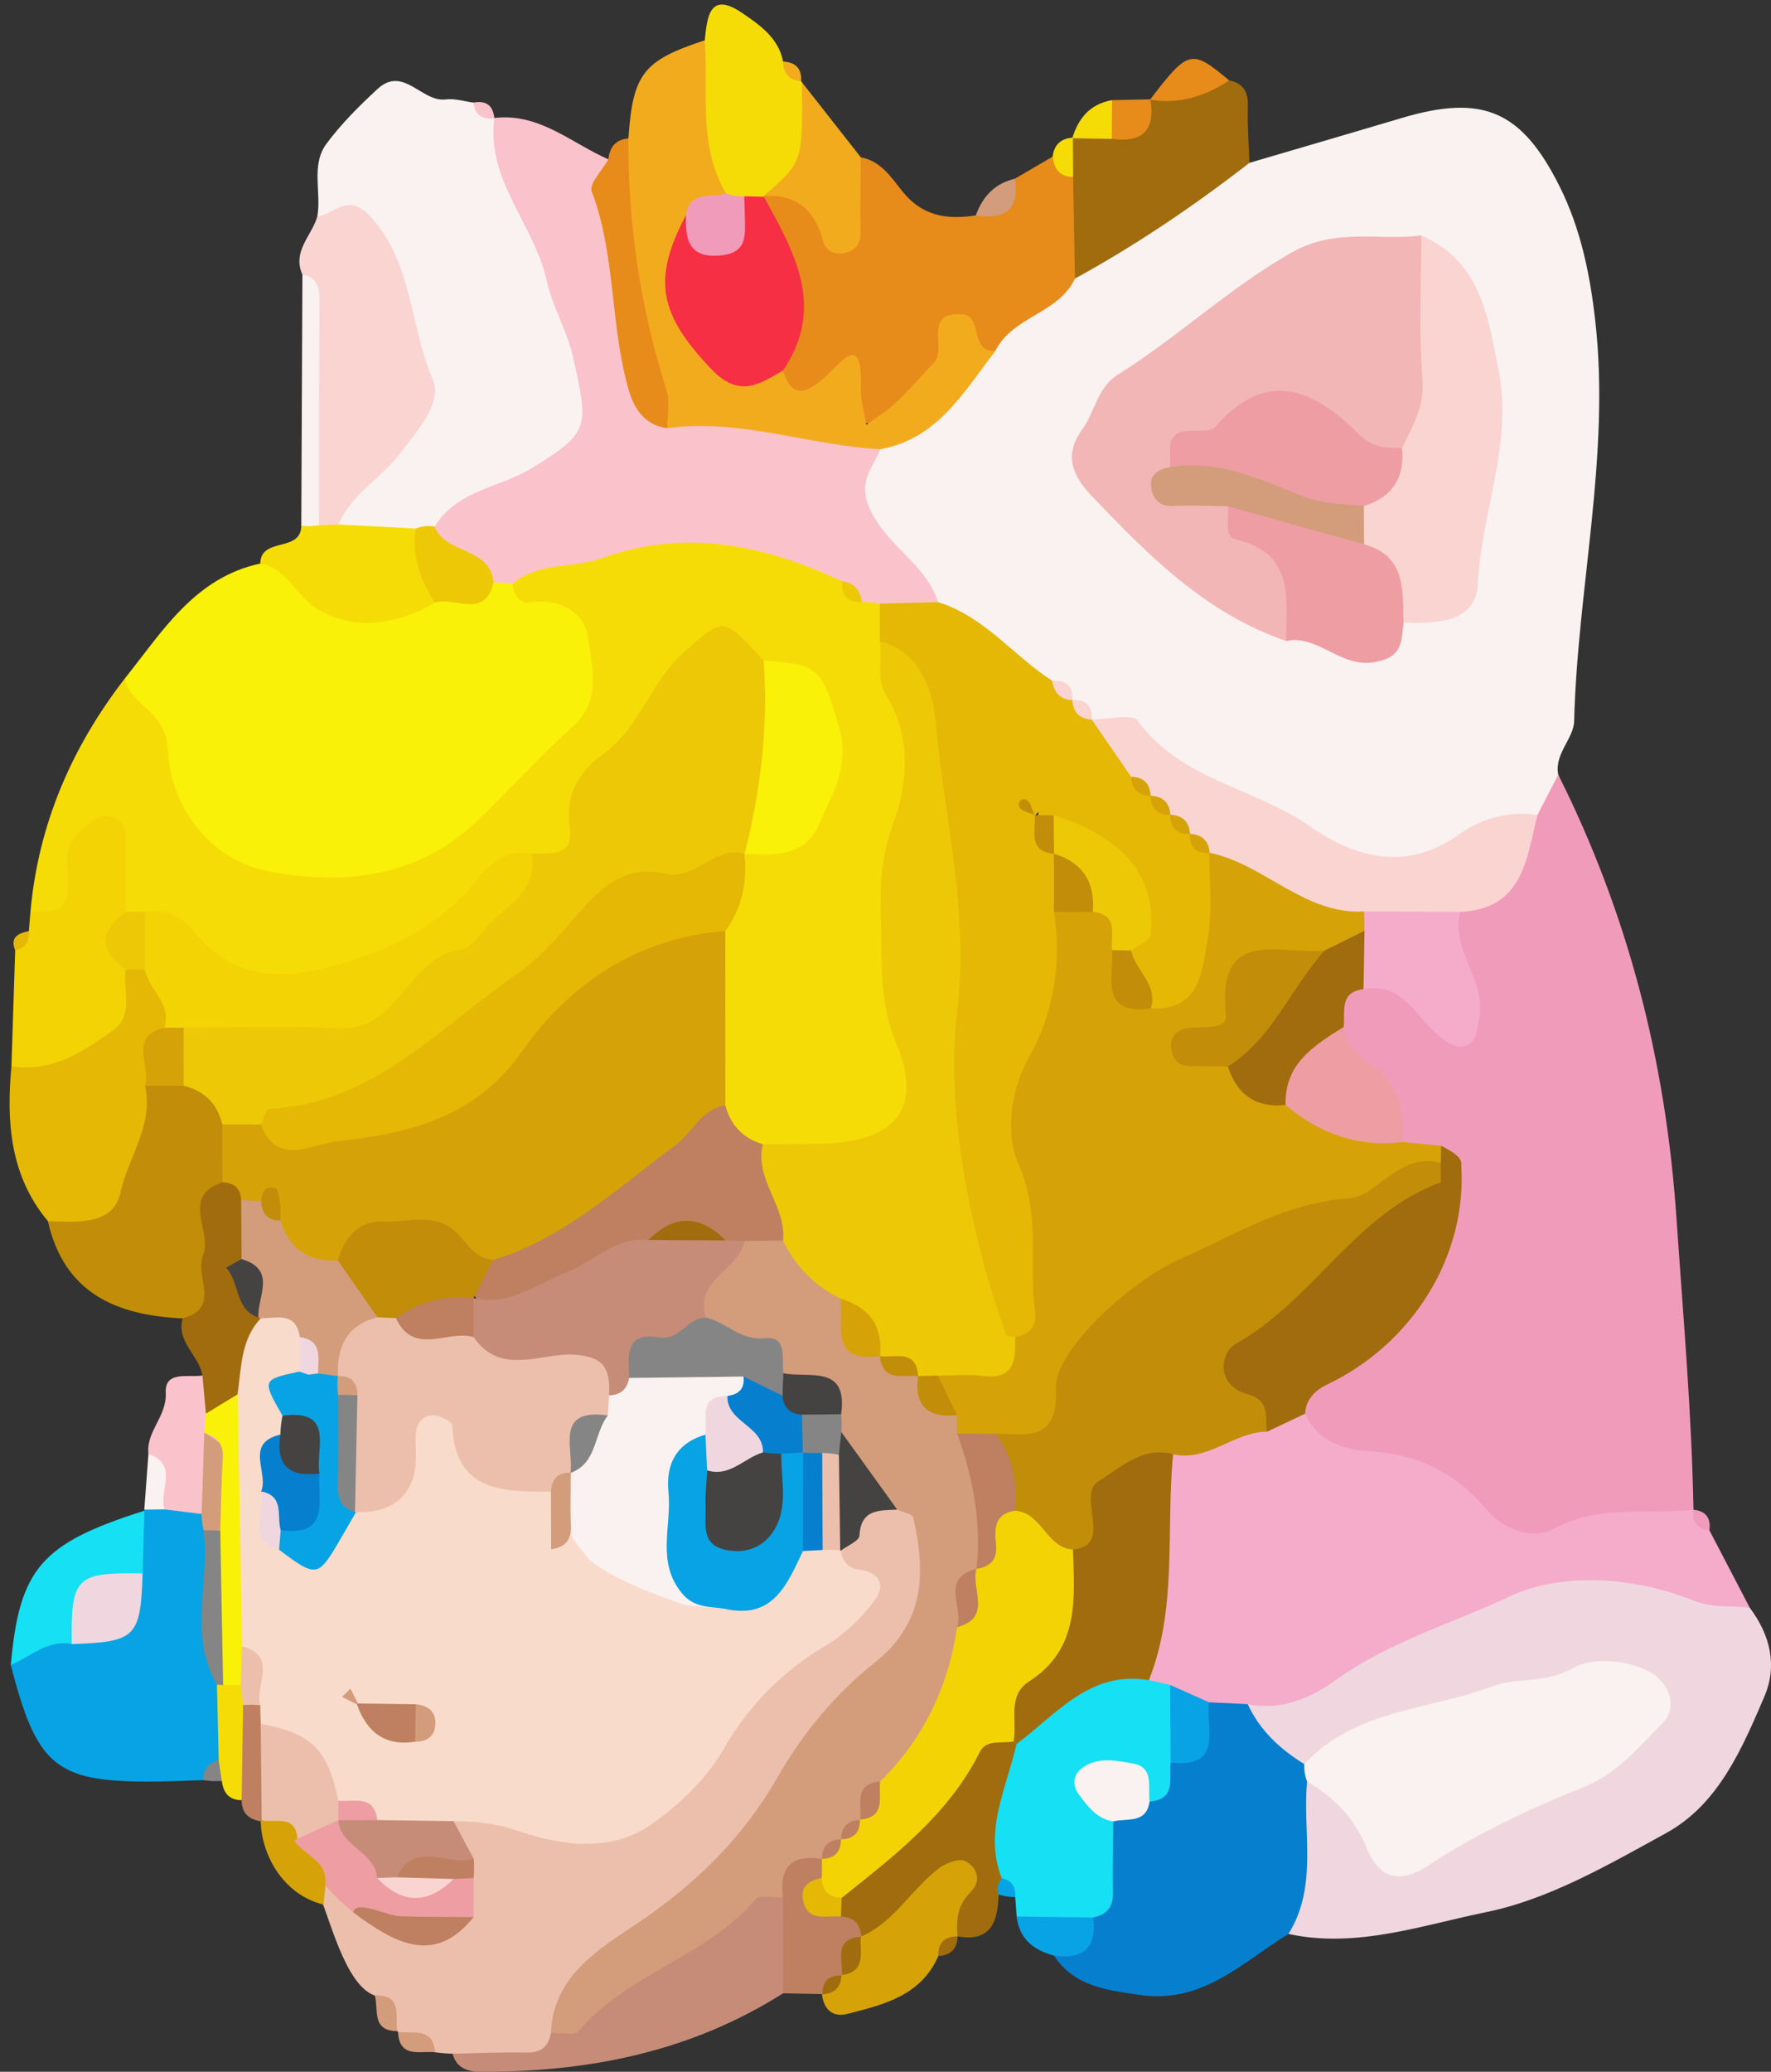 <?xml version="1.0" encoding="utf-8"?>
<!-- Generator: Adobe Illustrator 23.1.0, SVG Export Plug-In . SVG Version: 6.00 Build 0)  -->
<svg version="1.1" id="Calque_1" xmlns="http://www.w3.org/2000/svg" xmlns:xlink="http://www.w3.org/1999/xlink" x="0px" y="0px"
	 viewBox="0 0 923.5 1080" style="enable-background:new 0 0 923.5 1080;" xml:space="preserve">
<rect x="0" y="0" width="923.5" height="1080" fill="#333333" stroke="none"/>
<style type="text/css">
	.st0{fill:#F9F2F0;}
	.st1{fill:#F19BBA;}
	.st2{fill:#F6DC07;}
	.st3{fill:#F9F108;}
	.st4{fill:#F5ABCA;}
	.st5{fill:#F0D7DF;}
	.st6{fill:#FAC2CA;}
	.st7{fill:#ECBFAC;}
	.st8{fill:#067FCF;}
	.st9{fill:#E78B1B;}
	.st10{fill:#F3AB1E;}
	.st11{fill:#08A3E4;}
	.st12{fill:#FAD4D1;}
	.st13{fill:#15E0F4;}
	.st14{fill:#C28D08;}
	.st15{fill:#E4B805;}
	.st16{fill:#F3D304;}
	.st17{fill:#A06C0D;}
	.st18{fill:#C78C77;}
	.st19{fill:#D5A308;}
	.st20{fill:#EE9DA3;}
	.st21{fill:#BE8060;}
	.st22{fill:#D39C7B;}
	.st23{fill:#858585;}
	.st24{fill:#F2B6B6;}
	.st25{fill:#EDC806;}
	.st26{fill:#F8DBCB;}
	.st27{fill:#444342;}
	.st28{fill:#F62F45;}
</style>
<g>
	<g>
		<path class="st0" d="M651.55,84.88c26.51-7.79,53.04-15.52,79.53-23.4c42.12-12.53,62.41-3.84,82.2,35.74
			c11.06,22.12,15.89,46.02,18.61,70.31c7.84,70.04-9.28,138.85-11.05,208.45c-0.23,9.11-10.44,16.96-8.28,27.83
			c4.69,11.7-2.23,19.09-9.69,26.32c-64.55,45.59-122.25,16.84-179.73-16.38c-14.33-8.28-25.89-20.85-41.86-26.4
			c-4.36-1.73-8.53-3.9-12.55-6.28c-3.94-2.31-7.69-4.98-11.35-7.72c-1.85-1.26-3.64-2.68-5.51-3.94
			c-3.82-2.37-7.49-4.99-11.18-7.58c-19.61-15.26-40.12-29.32-59.82-44.54c-20.65-24.85-54.42-45.47-28.13-85.69
			c21.81-15.98,42.5-33.24,59.6-54.44c12.45-16.38,28.04-29.29,44.98-40.72C588.17,118.28,612.67,88.43,651.55,84.88z"/>
		<path class="st1" d="M801.68,424.9c3.62-7.03,7.25-14.05,10.87-21.08c36.37,72.66,56.02,148.93,61.61,230.63
			c3.48,50.84,7.96,101.6,8.92,152.6c-42.8,23.6-85.86,32-128.55,0.32c-23.68-17.58-58.38-14.59-76.75-41.6
			c-6.33-19.49,6.41-30.75,19.31-40.57c26.13-19.89,40.39-45.91,44.22-77.99c1.19-7.5,2.94-15.14-3.7-21.41
			c-4.97-3.69-9.75-7.46-13.35-12.58c-9.02-20.76-27.7-36.52-31.05-60.17c0.35-10.15,4.05-18.31,13.65-22.93
			c27.92,4.51,56.37,9.74,50.14-34.9C772.58,459.07,785.72,440.74,801.68,424.9z"/>
		<path class="st2" d="M15.88,475.28c4.09-45.51,21.45-85.66,49.23-121.6c23.26,0.98,27.75,19.49,35.35,36.25
			c24.54,54.08,70.58,68.57,121.89,39.06c15.95-9.17,28.96-22.01,42.35-34.46c26.78-24.9,39.18-49.89,4.29-78.18
			c-5.77-4.68-4.67-11.79-1.45-18.25c54.83-37.94,111.84-34,170.01-9.05c6.96,4.47,13.2,9.82,19.07,15.67
			c4.07,3.92,7.26,8.45,9.8,13.48c3.66,7.82,5.78,16.04,6.58,24.62c9.15,32.71,11.71,65.62,4.89,99.21
			c-5.72,28.15-4.13,56.44-0.68,84.89c8.3,68.28-6.97,83.93-76.1,79.97c-15.14-4.47-25.83-13.9-31.79-28.55
			c-7.55-27.51-5.3-55.45-3.37-83.37c2.38-15.57,7.04-30.48,13.83-44.67c2.39-4.28,5.57-7.98,9.3-11.14
			c44.55-34.38,46-53.39,6.37-86.01c-23.92-12.77-34.07,5.43-48.93,18.87c-27.87,25.2-30.02,70.39-68.96,86.22
			c-11.59,3.03-20,10.95-29.11,18.04c-67.04,52.24-101.78,54.19-174.08,10.38c-4.22-2.3-8.01-5.25-11.46-8.58
			C55.29,475.8,58.11,443,40,470.58C34.3,479.26,25.87,483.76,15.88,475.28z"/>
		<path class="st3" d="M267.21,304.33c0.47,5.52,4.08,10.57,8.74,9.8c15.99-2.62,29.01,5.32,30.64,18.15
			c1.88,14.9,7.51,32.68-7.97,46.54c-17.31,15.5-32.89,32.92-49.66,49.05c-31.18,29.99-70.75,33.82-109.33,26.24
			c-30.65-6.03-50.78-33.95-52.07-63.18c-0.91-20.76-19.53-22.66-22.45-37.26c19.64-24.55,36.38-52.51,70.6-59.9
			c30.14-2.65,54.85,29.33,87,13.47c10.71-2.81,21.32-6.03,32.35-7.44C259.67,299.8,263.74,301.26,267.21,304.33z"/>
		<path class="st4" d="M680.6,736.94c6.55,15.65,22.15,18.96,35.17,19.76c24.87,1.54,44,12.14,59.14,29.94
			c10.46,12.29,25.53,15.72,35.7,10.21c23.74-12.84,48.34-7.16,72.47-9.8l-0.17-0.02c2.76,3.63,5.58,7.21,8.48,10.73
			c7.02,13.46,14.03,26.91,21.05,40.37c-3.81,3.27-8.33,7.95-12.79,7c-79.02-16.73-146.52,15.8-214.03,48.96
			c-8.96,4.4-19.07,5.81-29.15,6.41c-8.21,0.51-16.33-0.12-24.4-1.69c-10.93-2.33-20.99-6.61-29.97-13.33
			c-4.33-3.56-7.39-8.03-9.29-13.3c-0.86-37.47,1.36-74.68,10.74-111.22c11.44-16.59,30.28-18.9,47.42-24.58
			C660.89,734.15,670.85,731.24,680.6,736.94z"/>
		<path class="st5" d="M650.65,888.36c17.39,3.7,33.29-3.39,45.82-12.46c27.68-20.03,60.69-29.51,90.56-43.6
			c27.36-12.9,64.82-10.47,96.43,2.18c10.07,4.03,19.4,2.25,28.99,3.65c10.57,14.22,14.6,30,7.49,46.54
			c-11.77,27.38-23.96,56-51.23,70.97c-29.96,16.44-61.03,34.5-93.8,41.16c-33.32,6.77-67.54,19.04-103.02,11.37
			c-9.78-25.49-5.75-50.46,2.77-75.25c10.69-13.35,20.91-5.35,30,1.68c14.12,10.92,25.45,29.38,47.16,19.27
			c31.57-14.71,67.31-24.44,89.83-52.26c12.97-16.02-5.21-18.88-16.71-17.32c-31.4,4.26-62.45,10.47-92.39,21.48
			c-17.17,6.31-34.12,13.6-52.55,16.06C659.99,919.59,646.65,911.55,650.65,888.36z"/>
		<path class="st6" d="M267.21,304.33c-3.27-0.35-6.55-0.59-9.83-0.74c-18.42-3.68-33.75-10.66-35.07-32.65
			c2.22-8.48,7.88-14.29,14.79-19.3c58.56-42.54,57.35-42.12,32.18-111.48c-8.95-24.66-33.25-48.87-11.51-78.66
			c23.45-2.78,40.13,13.1,59.49,21.56c11.63,23.03,8.83,49.03,15.09,72.96c5.05,19.27,0.35,45.95,29.8,51.86
			c33.21,5.64,69.5-0.2,96.92,26.3c-4.54,10.78-12.85,17.64-4.05,34.04c9.46,17.63,28.22,26.72,34.11,45.67
			c-9.88,9.15-20.03,8.08-30.33,0.78c-3.1-0.59-6.22-0.86-9.37-0.8c-3.89-3.21-7.49-6.69-10.38-10.86
			c-40.42-18.94-81.58-27.78-125.56-11.93C298.46,296.5,280.65,292.83,267.21,304.33z"/>
		<path class="st7" d="M235.98,1070.6c-3.05-0.1-6.09-0.35-9.12-0.75c-4.86-6.4-14.61-3.91-19.3-10.61l-0.43-0.42
			c-6.53-4.52-4.27-14.56-11.65-18.55c-15.97-5.35-24.13-43.29-29.32-52.7c3.04-3.48,1.56-8.44,6.17-8.93
			c12.58-0.16,49.63,30.67,59.13,17.67c2.17-5.53,3.37-11.27,3.41-17.27c-0.53-4.14-0.83-8.22-1.26-12.36
			c-0.64-8.78-2.22-17.86,7.47-23.3c13.14-5.57,26.06-1.37,39.03,0.8c13.16,2.2,29.08,6.58,38.89-1.21
			c47.91-38.03,98.72-74.29,117.14-137.63c5.04-16.52,14.73-26.55,33.44-24.01c39.39,31.04,21.53,62.67-2.53,90.02
			c-47.25,53.72-82.78,118.33-145.64,157.86c-14.44,9.08-19.7,26.75-30.5,39.51C272.89,1077.82,254.52,1076.72,235.98,1070.6z"/>
		<path class="st0" d="M257.76,61.5c-4.28,32.6,20.95,55.7,27.35,84.84c3.05,13.88,10.59,25.79,13.8,40.23
			c8.01,36.1,8.82,38.71-21.25,57.27c-16.89,10.43-39.43,11.55-51,30.7c-3.54,3.74-7.76,6.42-12.62,8.1
			c-12.57,3.02-24.67,2.37-35.88-4.76c-9.93-12.32-0.96-21.71,5.14-31.38c36.63-58.06,32.68-87.91-17.83-133.66
			c2.23-12.62-3.51-26.73,4.78-37.92c7.69-10.38,17.05-19.68,26.57-28.49c13.49-12.5,23.02,7,35.58,5.4
			c4.69-0.6,9.66,1.03,14.5,1.65c3.63,2.75,7.26,5.48,10.9,8.2L257.76,61.5z"/>
		<path class="st8" d="M681.58,928.67c-2.46,26.59,5.88,54.5-9.71,79.49c-24.05,14.7-44.54,36.54-77.41,31.81
			c-17.67-2.55-34.12-4.44-44.9-20.54c3.23-9.58,10.26-17.18,13.71-26.65c5.23-13.59,4.53-28.73,10.94-41.99
			c4.41-7.31,11.25-12.23,17.36-17.86c5.63-5.78,10.54-12.19,15.59-18.46c8.01-8.8,13.82-19.51,23.27-27.07
			c6.74,0.32,13.47,0.64,20.21,0.95c6.3,13.76,16.89,23.49,29.52,31.29c2.45,1.67,3.48,3.56,3.08,5.68
			C682.83,927.56,682.28,928.67,681.58,928.67z"/>
		<path class="st9" d="M560.55,145.21c-8.55,18.4-32.72,19.68-41.53,37.81c-6.14,2.58-14.94,2.04-18.39,7.24
			c-30.08,45.48-63,33.73-97.19,5.84c2.41-29.73-0.5-58.93-8.97-87.56c0.75-4.79,3.42-8.2,7.67-10.43
			c17.55,0.43,37.86,8.8,46.72-16.09c10.44,1.86,15.99,10.54,21.63,17.63c10.47,13.15,23.44,14.96,38.37,12.62
			c8.64-4.38,15.3-10.87,20.32-19.09c6.57-3.84,13.15-7.69,19.72-11.53c9.08,1.79,14.91,7.37,18.48,15.66
			C573.63,114.47,571.37,130.45,560.55,145.21z"/>
		<path class="st10" d="M408.36,193.07c4.32,15.11,12.38,11.84,21.09,4.14c9.25-8.17,20.45-25.08,19.46,5.28
			c-0.2,6.27,1.83,12.62,2.84,18.94c5.03-3.68,10.49-6.91,14.98-11.16c7.18-6.81,13.85-14.18,20.48-21.54
			c6.57-7.3-6.2-26.14,14.34-24.94c11.25,0.66,3.75,19.87,17.48,19.22c-16.45,21.19-30.03,45.74-59.96,51.17
			c-37.21-1.97-73.21-16.15-111.12-10.96c-19.22-48.68-33.96-97.96-20.28-151.05c2.4-33.79,7.65-40.54,39.84-51.17
			c19.03,21.59,16.4,48.21,17.27,74.01c-2.33,10.03-9.73,16.73-15.91,24.18C346.09,163.03,375.82,178.8,408.36,193.07z"/>
		<path class="st11" d="M105.98,927.98c-9.9,0.27-19.81,0.82-29.71,0.77c-47.41-0.21-57.29-8.78-70.65-60.83
			c5.81-11.04,14.34-18.47,26.98-20.48c20.75-2.33,30.7-14.34,31.12-34.89c1.08-9.66,4.8-18.07,11.6-25.04l-0.09-0.56
			c4.05-3.24,8.6-5.43,13.66-6.6c8.09-0.49,15.21,1.68,21,7.54c2.96,4.23,5.03,8.88,6.32,13.88c5,24.52-0.36,50.07,7.44,74.35
			c2.91,12.55,3.89,25.07-0.66,37.49C119.7,921.19,112.7,924.41,105.98,927.98z"/>
		<path class="st12" d="M165.47,112.84c9.25-1.22,16.05-13.11,28.21,0.59c21.87,24.64,20,56.89,32.03,84.51
			c5.22,11.98-8.24,26.78-16.97,38.31c-9.9,13.07-25.63,21.17-32.24,37.18c-5.84,3.41-10.54,2.25-14.12-3.48
			c-4.31-42.16,4.27-84.79-4.68-126.78C152.2,130.98,162.63,122.88,165.47,112.84z"/>
		<path class="st13" d="M610.45,918.84c-0.97,8.23,3.15,19.2-11,20.3c-10.28-3.78-19.05-4.81-18.94,10.37
			c-0.09,12.48-0.43,24.97-0.19,37.45c0.14,7.51-3.47,11.23-10.35,12.63c-13.4,10.48-26.66,8.86-39.82-0.49
			c-0.25-3.39-0.5-6.78-0.75-10.17c-6.69-4.07-13.99-7.44-17.41-15.27c-8.31-24.99-1.44-47.37,11.8-68.71
			c19.87-23.15,39.13-48.1,75.32-29.09c3.69,0.83,7.38,1.66,11.07,2.49C619,891.79,621.13,905.27,610.45,918.84z"/>
		<path class="st14" d="M95.24,687.29c-34.51-1.56-61.79-13.12-70.26-50.7c26.28-18.02,32.94-49.21,49.53-73.81
			c6.95-4.2,14.44-5.33,22.4-4.22c14.51,3.9,23.33,13.47,27.8,27.49c2.73,11.01,2.13,22-0.22,32.98
			C110.88,640.1,134.14,677.05,95.24,687.29z"/>
		<path class="st15" d="M75.6,566.02c4.68,20.44-8.73,37.1-12.81,55.65c-3.82,17.34-22.85,15.3-37.8,14.92
			C5.15,612.82,3.29,584.82,5.96,555.76c20.29-15.99,45.28-26.72,57.68-51.61c4.45-2.08,9.01-2.45,13.75-1.2
			c11.67,7.2,16.09,17.8,14.85,31.12C90.51,546.69,84.56,557.15,75.6,566.02z"/>
		<path class="st16" d="M65.48,505.55c-1.4,10.85,4.7,23.61-6.96,31.88c-15.67,11.12-31.69,21.83-52.56,18.33
			c0.65-20.1,1.31-40.2,1.96-60.3c1.53-3.96,3.94-7.29,7.12-10.08c0.28-3.37,0.56-6.74,0.84-10.11c7.53-0.79,17.13,2.42,19.25-9.26
			c1.94-10.72-4.5-23.03,6.36-32.09c4.84-4.04,8.55-10.24,16.28-8.23c8.2,2.14,7.83,8.75,7.75,15.3
			c-0.13,11.43-0.03,22.87-0.02,34.3C67.51,485.39,67.51,495.47,65.48,505.55z"/>
		<path class="st17" d="M560.55,145.21c-0.33-17.67-0.65-35.35-0.98-53.02c-5.96-6.77-5.18-13.59-0.12-20.43l-0.32,0.32
			c5.32-4.13,11.68-6.05,17.87-8.3c8.75-1.85,17.21-4.25,22.85-11.99l-0.2,0.22c12.94-6.79,25.49-15.17,41.33-10.07
			c7.65,1.48,9.96,6.25,9.74,13.75c-0.29,9.72,0.5,19.47,0.82,29.2C622.71,107.24,592.6,127.69,560.55,145.21z"/>
		<path class="st18" d="M235.98,1070.6c12.8-0.25,25.6-0.91,38.39-0.61c7.79,0.18,11.66-3.08,12.95-10.32
			c23.22-27.09,53-45.84,82.79-64.44c13.96-8.72,28.55-20.21,44.27-2.24c7.81,16.68,6.19,32.11-6.07,46.13
			c-48.08,30.47-101.28,41.06-157.37,40.88C243.41,1079.97,238.21,1078.12,235.98,1070.6z"/>
		<path class="st2" d="M378.61,100.84c-14.83-25.07-9.07-52.99-11.1-79.84c1.2-12.05,2.47-25.8,19.41-14.29
			c8.95,6.08,19.05,12.93,21.41,25.36c3.37,3.21,6.5,6.64,9.39,10.29l0.41,0.49c13.17,26.42,15.03,49.04-19.92,59.33l0.1,0.37
			c-2.64,3.36-6.05,5.2-10.37,5.27C383.75,106.96,380.63,104.63,378.61,100.84z"/>
		<path class="st2" d="M166.37,273.84c3.38-0.14,6.75-0.28,10.13-0.42c13.43,0.7,26.85,1.4,40.28,2.1
			c7.51,11.8,18.35,22.72,10.09,38.63c-23.68,13.8-48.02,13.97-64.78,0.8c-8.86-6.97-13.56-19.13-26.37-21.17
			c0.23-14.05,21.23-5.57,21.4-19.69C160.06,268.82,163.15,268.99,166.37,273.84z"/>
		<path class="st17" d="M530.06,909.15c-5.15,23.04-17.33,45.3-7.71,69.96c2.14,3.34,1.61,6.18-1.59,8.53
			c-0.47,13.83-3.71,24.94-21.46,21.8c-17.18-27.46-30.95,7.16-46.91,2.6c-7.24-1.56-12.79-5.49-16.7-11.74
			c-1.31-4.62-1.34-9.24,0-13.86c27.89-29.13,46.03-68.92,89.01-81.69C526.48,906.2,528.27,907.67,530.06,909.15z"/>
		<path class="st19" d="M449.11,1009.48c17.48-7.62,26.31-25.05,40.92-35.82c3.55-2.62,10.19-5.07,13.28-3.48
			c6.4,3.3,8.7,10.41,2.71,16.3c-6.8,6.69-7.44,14.45-6.73,22.95l-0.02,0c-4,2.78-6.65,6.86-10,10.26
			c-8.98,20.67-28.42,25.28-47.35,30.14c-7.63,1.96-12.44-2.26-13.29-10.32c0.33-1.74,0.65-3.49,0.93-5.25
			c1.43-3.27,3.25-6.32,5.24-9.28c0.95-1.5,2-2.95,2.95-4.46c1.91-3.05,4.17-5.82,6.65-8.43
			C445.96,1011.2,447.54,1010.34,449.11,1009.48z"/>
		<path class="st20" d="M199.69,1002.07c-4.04,0.33-11.14-4.08-15.49-5.11c-14.82-12.74-14.29-14.72-20.99-20.95
			c-9.12-9.07-26.06-7.84-13.14-22.35c7.46-5.62,15.62-8.87,25.17-7.33c13.31,3.84,21.18,14.78,30.79,23.43
			c8.93,7.83,19.42,5.14,29.64,4.31c4.47,0.07,8.27,1.67,11.33,4.95c-0.02,6.79-0.03,13.58-0.05,20.36
			C231.71,1010.97,217.13,1001.54,199.69,1002.07z"/>
		<path class="st17" d="M95.24,687.29c20.45-5.6,6.11-22.3,10.62-32.9c5.22-12.28-12.08-30.45,10.1-38.1
			c8.29-3.36,12.67,1.5,16.4,7.74c3.56,8.66,3.57,17.49,1.1,26.4c-6.39,11.38,0.91,20.46,5.22,30.05c1.56,4.24,2.32,8.61,2.34,13.11
			c-1.79,13.51-4.66,26.67-12.87,38.06c-7.34,6.46-14.92,11.84-24.91,4.92c-3.51-7.01-3.31-13.59,2.32-19.51
			C103.88,706.53,91.79,699.6,95.24,687.29z"/>
		<path class="st13" d="M75.33,787.52c-0.32,10.9-0.64,21.8-0.96,32.7c-14.24,10.35-26.55,22.62-36.93,36.83
			c-12.7-2.5-21.41,6.65-31.81,10.88C10.13,817.65,21.49,804.54,75.33,787.52z"/>
		<path class="st9" d="M327.67,72.17c-0.21,44.84,6.26,88.62,19.94,131.4c1.91,5.97,0.31,13.07,0.34,19.64
			c-11.52-1.41-17.21-10.07-19.94-19.35c-9.98-33.96-6.7-70.46-19.47-104.16c-1.48-3.89,5.61-11.02,8.72-16.65
			C317.91,76.75,320.97,72.72,327.67,72.17z"/>
		<path class="st10" d="M398.21,102.18c20.48-17.8,20.48-17.8,19.92-59.33c10.25,13.05,20.49,26.11,30.74,39.16
			c-0.08,13.14-0.39,26.28-0.13,39.42c0.12,5.87-2.74,9.03-7.73,10.36c-5.2,1.38-10.27-0.7-11.6-5.68
			C425.07,109.83,415.64,101.02,398.21,102.18z"/>
		<path class="st21" d="M438.48,999.09c6.72,0.22,10.09,3.86,10.63,10.39l-0.21,0.17c-6.77,4.92-4.42,14.32-9.83,19.91l-0.31,0.32
			c-3.58,2.99-6.9,6.24-9.93,9.79l-0.19-0.15c-6.78-0.13-13.56-0.27-20.34-0.4c-0.01-16.66-0.02-33.33-0.03-49.99
			c-9.33-14.02-3.27-21.09,10.98-24.44c4.37,0.77,8.07,2.88,10.99,6.24C434.61,979.8,427.76,992.01,438.48,999.09z"/>
		<path class="st6" d="M105.57,717.06c0.6,6.61,1.21,13.23,1.81,19.84c4.04,3.99,6.77,8.73,8.25,14.21
			c2.34,14.29,1.91,27.86-10.48,38.12c-6.44-0.8-12.88-1.59-19.32-2.39c-9.52-7.67-1.47-20.46-8.43-28.88
			c-1.38-11.73,9.67-19.49,9.04-31.97C85.85,714.44,98.12,718.18,105.57,717.06z"/>
		<path class="st0" d="M166.37,273.84c0,0-4.62,0.46-4.62,0.46l-4.64-0.21c0.2-43.64,0.4-87.29,0.59-130.93
			c8.59,1.61,8.9,7.75,8.85,14.84C166.32,196.61,166.4,235.23,166.37,273.84z"/>
		<path class="st11" d="M530.14,999.09c13.27,0.16,26.55,0.33,39.82,0.49c2.2,15.85-5.09,21.95-20.39,19.85
			C538.96,1016.59,531.5,1010.75,530.14,999.09z"/>
		<path class="st21" d="M135.96,949.45c-6.28-1.02-9.97-4.36-9.94-11.05c-9.84-14.41-3.35-30.36-4.29-45.62
			c2.18-5.59,6.23-7.96,12.18-7.14c4.76,2.73,8.15,6.64,10.24,11.71c4.92,15.81,4.98,31.37-2.51,46.52
			C139.76,945.74,137.86,947.6,135.96,949.45z"/>
		<path class="st2" d="M126.76,888.83c-0.25,16.53-0.5,33.05-0.75,49.58c-6.66,0.01-9.55-3.88-10.33-9.96
			c-2.48-2.06-3.54-4.33-3.2-6.82c0.36-2.59,0.88-3.89,1.57-3.89c-0.3-13.18-0.61-26.36-0.91-39.54c1.63-1.13,3.25-2.26,4.88-3.4
			c4.11-0.27,7.7,0.96,10.78,3.69C130.69,882.44,129.88,885.86,126.76,888.83z"/>
		<path class="st9" d="M640.99,41.93C628.4,50.18,614.86,54.48,599.66,52C619.7,25.8,621.24,25.43,640.99,41.93z"/>
		<path class="st19" d="M155.14,958.58c-5.04,0.9,6.1,7.67,10.49,12.08c6.64,6.68,3.28,14.21,3.22,22.27
			c-22.02-5.47-32.56-26.92-32.89-43.48l0.5-0.57C147.52,942.84,156.32,941.12,155.14,958.58z"/>
		<path class="st9" d="M599.86,51.78c2.73,16.03-4.05,22.81-20.07,20.6c-5.95-6.75-5.6-13.47,0.1-20.17
			C586.54,52.06,593.2,51.92,599.86,51.78z"/>
		<path class="st2" d="M579.88,52.21c-0.03,6.72-0.06,13.44-0.1,20.17c-6.88-0.1-13.77-0.2-20.65-0.3
			C562.34,61.58,568.48,54.16,579.88,52.21z"/>
		<path class="st0" d="M77.4,757.96c16.4,5.67,5.04,19.42,8.43,28.88c-3.53,0.04-7.06,0.08-10.59,0.12
			C75.96,777.29,76.68,767.63,77.4,757.96z"/>
		<path class="st22" d="M529.19,93.17c2.65,16.37-5.33,21.46-20.32,19.09C512.39,102.44,518.75,95.63,529.19,93.17z"/>
		<path class="st22" d="M207.56,1059.24c7.78,1.08,18.27-2.74,19.3,10.61C218.97,1068.97,208.26,1073.18,207.56,1059.24z"/>
		<path class="st22" d="M195.48,1040.27c14.73-0.62,10.37,10.73,11.65,18.55C193.59,1058.69,197.46,1047.65,195.48,1040.27z"/>
		<path class="st2" d="M559.45,71.76c0.04,6.81,0.08,13.62,0.12,20.43c-7.12,0.08-9.86-4.25-10.66-10.55
			C549.68,75.42,553.21,72.14,559.45,71.76z"/>
		<path class="st6" d="M257.79,61.68c-6.22,0.69-10.1-1.72-10.9-8.2C253.51,52.25,257.13,55,257.79,61.68z"/>
		<path class="st1" d="M891.4,797.76c-6.56-0.63-9.07-4.46-8.48-10.73C889.57,787.59,892.19,791.33,891.4,797.76z"/>
		<path class="st11" d="M520.76,987.64c-1.13-3.14-0.6-5.99,1.59-8.53c5.36,1.11,7.36,4.64,7.05,9.82
			C526.45,988.94,523.57,988.51,520.76,987.64z"/>
		<path class="st23" d="M114.06,917.74c0.54,3.57,1.09,7.14,1.63,10.71l-4.87,0.07l-4.84-0.54
			C105.86,922.35,108.62,918.99,114.06,917.74z"/>
		<path class="st17" d="M489.28,1019.7c-0.13-6.79,3.15-10.26,10-10.26C499.19,1016.01,495.71,1019.29,489.28,1019.7z"/>
		<path class="st15" d="M15.04,485.38c0.25,5.21-1.7,8.87-7.12,10.08C5.1,488.44,9.53,486.53,15.04,485.38z"/>
		<path class="st10" d="M417.72,42.36c-6.26-0.58-9.31-4.08-9.39-10.29C414.83,32.43,418.17,35.66,417.72,42.36z"/>
		<path class="st15" d="M458.79,314.67c10.11-0.26,20.22-0.52,30.33-0.78c24.17,7.4,39.28,27.92,59.53,40.99
			c3.94,2.94,7.75,6.02,10.57,10.12l-0.06-0.06c3.9,2.86,7.3,6.23,10.12,10.16l-0.04-0.02c8.72,6.12,19.53,9.51,25.47,19.25
			c2.44,3.24,4.66,6.69,6.83,10.11c1.19,1.57,2.27,3.27,3.47,4.85c2.62,2.97,5.11,6.07,7.74,9.08c1.44,1.42,2.75,2.93,4.2,4.36
			c3.08,2.84,5.91,5.85,8.78,8.94c1.49,1.61,2.83,3.25,4.31,4.88c2.9,3.53,5.21,7.34,7.19,11.46c1.8,4.47,2.97,9.03,3.75,13.76
			c-0.91,29.24,5.64,62.62-37.75,68.42c-12.7-5.98-16.65-17.34-18.5-30c5.89-28.45-5.29-49.08-29.28-63.77
			c-3.69-1.76-7.26-3.89-10.58-6.27c-3.35-1.12-3.7-3.83-3.36-6.87c-2.85,2.19-2.15,4.18,2.13,6.02c4.7,4.36,8.79,9.11,11.67,14.95
			c1.94,4.31,3.33,8.7,4.36,13.29c1.97,9.91,2.72,19.86,2.95,29.94c-7.62,55.64-22.82,110.41-10.72,167.75
			c3.53,16.73,1.38,37.5-20.87,45.72c-29.91-6.23-28.39-32.99-35.16-54.13c-25.43-79.36-4.53-161.83-15.75-242.36
			c-3.52-25.26-7.84-48.68-21.31-70.18C458.8,327.74,458.8,321.21,458.79,314.67z"/>
		<path class="st24" d="M670.67,334.14c-41.85-14.29-71.69-44.52-101.23-75.41c-10.57-11.06-14.71-21.67-5.04-34.98
			c6.62-9.11,7.77-21.72,18.34-28.33c31.43-19.64,58.31-45.39,90.97-63.88c22.92-12.97,45.08-5.92,67.44-8.8
			c19.42,34.76,19.86,69.89,2.15,105.33c-13.72,16.37-29.89,12.77-45.3,3.82c-27.43-15.93-51.1-11.58-72.2,10.7
			c0.95,14.09,15.83,13.39,22.56,21.22C668,283.4,693.49,301.17,670.67,334.14z"/>
		<path class="st12" d="M731.09,233.54c5.65-11.46,11.93-21.82,10.7-36.32c-2.09-24.67-0.62-49.63-0.64-74.47
			c31.26,13.56,34.88,42.81,40.39,71c7.4,37.87-9.19,73.47-10.93,110.67c-0.95,20.22-21.75,20.76-38.69,20.12
			c-13.83-9.7-18.39-25.52-26.15-39.28c-2.23-6.75-2.37-13.55-0.5-20.4C709.73,251.03,721.69,243.34,731.09,233.54z"/>
		<path class="st12" d="M589.87,404.96c-6.87-9.96-13.75-19.93-20.62-29.89c8.26,0.03,21.2-3.3,24.06,0.64
			c22.51,31.08,61.16,34.97,90.05,55.22c22.68,15.9,49.62,23.73,76.84,4.42c11.97-8.5,26.15-12.91,41.48-10.45
			c-5.67,23-7.55,49.01-40.26,50.48c-13.48,12.1-29.76,13.63-46.77,12.44c-33.07-4.52-63.42-14.43-83.96-43.27l0.11,0.17
			c-3.9-2.91-7.25-6.37-10.36-10.08l0.14,0.14c-3.71-3.08-7.06-6.54-10.34-10.07l0.1,0.1c-3.52-3.24-6.84-6.68-10.3-9.98l0.02,0.02
			C596.66,411.55,593.7,407.81,589.87,404.96z"/>
		<path class="st20" d="M711.31,283.77c21.94,5.99,20.08,23.98,20.6,40.77c-1.19,9.42-0.08,17.82-14.73,20.56
			c-18.32,3.42-29.56-14.42-46.51-10.95c-0.19-21.76,4.99-45.67-26.2-52.88c-6.51-1.51-3.33-11.33-4.23-17.4
			C669.53,250.56,692.64,259.25,711.31,283.77z"/>
		<path class="st12" d="M569.29,375.09c-6.41-0.36-9.78-3.76-10.12-10.16C566.35,364.54,569.74,367.91,569.29,375.09z"/>
		<path class="st12" d="M559.24,365c-6.45-0.32-9.7-3.98-10.57-10.12C555.9,354.38,559.62,357.55,559.24,365z"/>
		<path class="st19" d="M630.68,444.55c28.56,5.77,49.23,32.29,80.63,30.61c3.2,4.19,3.75,8.7,1.68,13.54
			c-5.62,8.72-13.96,13.45-23.68,16.17c-27.05,3.05-47.53,12.48-43.87,45.1c8.67,9.33,19.78,14.63,31.16,19.53
			c18.45,8.19,39.33,11.2,54.67,25.83c6.74,0.65,13.48,1.3,20.22,1.95c3.09,4.72,2.4,8.98-1.54,12.84
			c-21.73,16.11-46.73,24.61-72.08,33.46c-49.3,17.19-96.97,37.79-118.4,91.71c-6.23,15.67-19.04,22.44-35.54,22.92
			c-7.68,0.08-15.02-1.43-21.97-4.68c-4.28-2.62-7.85-6.02-10.66-10.18c-4.61-8.66-7.91-17.55-3.71-27.41
			c11.07-12.49,29.54-8.87,41.78-18.96c7.64-1.24,11.34-5.42,10.33-13.41c-3.23-25.38,3.03-50.67-8.63-76.83
			c-6.41-14.38-5.17-36.64,5.97-56.5c12.22-21.78,16.73-48.54,12.57-74.94c5.81-5.43,12.67-7.51,20.51-6.41
			c10.52,3.1,15.72,10.27,16.13,21.07c-2.58,14.66,3.7,25.94,13.85,35.73c25.88,1.29,26.68-19.63,29.67-36.03
			C632.43,475.06,630.55,459.62,630.68,444.55z"/>
		<path class="st17" d="M680.6,736.94c-6.66,3.14-13.31,6.28-19.97,9.43c-35.78-21.34-34.56-43.43-3.96-69.81
			c27.7-23.88,59.05-57.7,94.6-70.25c2.21,1.08,8.41-1.45,10.62-0.37c3.76,48.71-25.55,94.93-70.23,115.99
			C686.43,724.4,680.75,729.35,680.6,736.94z"/>
		<path class="st4" d="M711.52,485.21c0-3.35-0.07-6.7-0.21-10.05c16.7,0.07,33.41,0.14,50.11,0.22
			c-5.14,19.96,13.72,35.61,9.95,55.26c-0.86,4.49-1.34,10.45-4.32,12.85c-5.86,4.71-11.36,0.83-16.77-3.56
			c-11.99-9.73-18.82-28.11-39.23-24.29C701.99,505.35,703.53,495.23,711.52,485.21z"/>
		<path class="st17" d="M711.52,485.21c-0.16,10.14-0.32,20.28-0.48,30.42c-12.93,1.61-9.47,11.83-10.4,19.75
			c-6.78,16.01-13.87,31.78-30.28,40.63c-15.57,1.6-25.37-5.43-30.07-20.08c7.16-28.22,24.91-47.6,50.51-60.43
			C697.72,492.07,704.62,488.64,711.52,485.21z"/>
		<path class="st20" d="M670.37,576.01c-0.59-21.49,14.86-31.04,30.28-40.63c1.27,10.69,10.03,16.32,17.16,21.76
			c13.44,10.25,14.19,23.66,13.47,38.2C708.03,598.17,687.98,590.94,670.37,576.01z"/>
		<path class="st17" d="M751.28,606.31c0.07-3.01,0.14-6.01,0.23-9.02c13.8,7.01,13.91,10.67,0.62,19.83l-0.82-0.75
			c-3.49-2.23-4.65-4.46-3.5-6.7C748.95,607.43,750.1,606.31,751.28,606.31z"/>
		<path class="st19" d="M125.78,625.67c-0.28-6.26-3.79-9.14-9.82-9.38c-0.01-10.06-0.01-20.11-0.02-30.17
			c5.86-5.87,13.13-7.47,21.09-7.04c54.65,11.27,96.39-8.63,135.04-47.62c27.68-27.93,55.85-65.55,106.15-46.12
			c0.01,30.28,0.01,60.55,0.02,90.83c-25.82,48.23-68.64,73.6-119.19,88.63c-27.09-8.98-54.06-22.2-82.18-2.72
			c-14.96,3.22-26.12-2.26-34.11-14.84c-4.27-4.67,0.22-14.63-9.71-16.03C129.23,631.11,126.84,629.24,125.78,625.67z"/>
		<path class="st25" d="M529.38,696.98c0.22,11.56,0.02,22.37-16.83,20.29c-7.71-0.95-15.63-0.16-23.46-0.15
			c-1.56,1.42-3.13,2.85-4.69,4.29c-2.12-0.05-4.24-0.12-6.38-0.13c-6.25-1.56-11.99-4.28-17.45-7.68
			c-3.55-2.39-6.63-5.31-9.42-8.54c-6.46-8.6-14.12-15.95-23.17-21.92c-13.64-9.75-24.5-21.74-30.72-37.54
			c-5.1-16.41-13.29-32.9,0.49-49.1c9.96-0.09,19.93-0.08,29.89-0.28c38.3-0.75,54.29-17.19,39.74-52.37
			c-9.68-23.39-7.14-44.75-8.07-67.02c-0.66-15.71,0.37-30.93,6.48-47.51c7.27-19.73,9.79-45.15-3.39-66.32
			c-5.9-9.48-2.29-19.19-3.61-28.71c21.49,5.25,27.71,26.76,29.01,41.09c4.55,50.38,17.69,100.32,11.36,151.51
			c-6.56,53.04,7.94,120.4,25.49,168.92C524.97,696.65,527.75,696.6,529.38,696.98z"/>
		<path class="st25" d="M136.08,586.16c-6.72-0.01-13.43-0.02-20.15-0.03c-2.62-10.8-9.37-17.5-20.15-20.16
			c-8-9.07-8.8-18.96-3.44-29.56c6.65-8.67,16.6-12.88,26.36-11.96c69.68,6.61,115.26-33.93,158.58-79.35
			c9.56-0.49,22.23,1.76,19.83-13.82c-2.64-17.16,4.82-29.08,17.33-38.09c19.26-13.86,24.84-37.9,42.34-53.29
			c20.6-18.11,19.72-19.1,41.46,4.44c22.99,36.18,15.98,69.39-9.97,100.74l-0.09,0.01c-69.25,27.41-119.29,83.25-180.76,122.22
			C185.2,581.41,162.01,587.98,136.08,586.16z"/>
		<path class="st15" d="M136.08,586.16c1.37-2.78,2.62-7.92,4.12-7.99c54.06-2.6,88.24-41.99,128.45-69.7
			c13.45-9.26,24.42-22.5,35.32-34.97c11.6-13.25,24.64-22.34,42.7-18.11c16.06,3.76,25.82-14.63,41.52-10.3
			c1.57,14.63-1.13,28.2-9.98,40.25c-45.47,3.36-81.31,27.6-105.61,62.27c-25.37,36.18-60.64,43.27-97.96,47.52
			C163.2,596.43,144.07,608.32,136.08,586.16z"/>
		<path class="st16" d="M277.29,445.1c3.64,20.93-15.37,27.75-25.28,40.16c-3.08,3.86-7.11,9.12-11.23,9.64
			c-28.14,3.56-32.48,43.02-64.55,41.18c-26.75-1.53-53.65-0.31-80.48-0.31c-3.36,3.56-6.72,3.56-10.07-0.02
			c4.12-12.57-8.08-19.69-10.1-30.22c-8.19-10.07-8.16-20.15,0-30.22c11.02-1.94,19.14,2.36,26.11,10.84
			c24.48,29.8,55.52,23.28,85.69,13.17c23.2-7.77,44.52-19.91,60.41-39.72C255.19,450.36,263.61,442.12,277.29,445.1z"/>
		<path class="st21" d="M397.76,596.49c-4.47,18.41,12.44,32.32,10.57,50.18c-4.61,5.55-10.71,7.9-17.7,8.35
			c-4.4,0.02-8.76-0.56-13.03-1.52c-14.67-5.08-28.96-4.44-42.77,3.22c-28.04,8.4-50.63,36.9-84.69,22.97
			c-8.25-10.95-2.66-17.59,7.14-22.91c37.12-11.27,64.75-37.59,94.97-59.79c8.95-6.57,13.34-18.82,25.97-20.8
			C381,586.53,387.4,593.4,397.76,596.49z"/>
		<path class="st3" d="M388.28,445.09c8.38-33.08,12.41-66.59,9.97-100.74c28.93,1.98,30.46,3.97,39.46,35.44
			c5.49,19.19-3.84,34.72-10.85,50.51C419.5,446.88,403.34,445.76,388.28,445.09z"/>
		<path class="st25" d="M75.57,475.32c0,10.07,0,20.15,0,30.22c-3.36,0-6.73,0-10.09,0.01c-14.03-10.81-14.03-19.44,0.01-30.24
			C68.86,475.31,72.21,475.32,75.57,475.32z"/>
		<path class="st25" d="M439.05,303.02c6.45,0.77,9.61,4.67,10.38,10.86C441.97,314.07,438.56,310.4,439.05,303.02z"/>
		<path class="st25" d="M226.86,314.15c-7.72-11.74-12.29-24.3-10.09-38.63c3.2-1.29,6.5-1.62,9.89-0.98
			c5.65,14.52,28.94,10.43,30.72,29.05C252.79,323.21,237.05,310.69,226.86,314.15z"/>
		<path class="st14" d="M751.28,606.31c0.03,3.35,0.04,6.71,0.02,10.06c-44.7,16.27-66.53,61.66-106.85,84.13
			c-8.28,4.61-10.55,21.71,6.17,26.3c11.92,3.27,9.01,11.91,10.01,19.57c-17.24-0.03-30.68,15.78-48.89,11.73
			c-23.34,12.17-26.81,42.65-50.44,54.62c-17.05,0.67-27.55-9.47-36.66-22c-6.55-13.79-12.86-27.66-5.58-43.25
			c16.22,0.03,32.74,4.56,31.55-23.5c-0.86-20.3,39.35-56.36,64.51-67.48c28.76-12.7,54.91-29.53,88.67-31.84
			C718.14,623.68,729.98,600.11,751.28,606.31z"/>
		<path class="st17" d="M559.49,807.82c5.26-0.46,9.78-3.08,10.48-8.14c1.3-9.4-4.94-22.86,2.95-27.59
			c11.41-6.85,22.78-18.39,38.83-14c-3.91,39.29,2.43,79.67-12.64,117.77c-30.88-5.19-48.17,17.76-69.04,33.28l-1.49-1.42
			C512.48,866.27,549.05,841.08,559.49,807.82z"/>
		<path class="st11" d="M610.45,918.84c-0.09-13.5-0.18-26.99-0.28-40.49c6.76,3.02,13.51,6.04,20.27,9.05
			C628.55,900.91,638.41,921.88,610.45,918.84z"/>
		<path class="st0" d="M681.58,928.67c-1.13-2.91-1.6-5.91-1.42-9.02c26.34-28.65,65.09-28.13,98.18-40.58
			c12.93-4.86,27.82-1.23,42.15-9.62c8.75-5.12,25.62-4.66,38.37,1.35c11.62,5.47,16.43,19.23,8.04,27.54
			c-12.6,12.49-23.42,26.3-41.59,33.52c-28.04,11.15-55.86,24.31-80.96,40.87c-17.48,11.53-26.62,2.76-31.33-8.68
			C706.31,947.76,695.92,937.04,681.58,928.67z"/>
		<path class="st26" d="M135.95,898.58c-0.11-3.23-0.19-6.46-0.24-9.69c-5.56-13.29-17.1-23.69-18.78-38.86
			c0.92-41.14-7.54-82.8,6.93-123.17c2.05-13.83,1.57-28.43,12.14-39.66c10.03-7.68,18.08-4.66,24.98,4.59
			c2.97,6.6,3.43,13.4,1.41,20.29c-7.26,6.21-17.84,11.17-9.56,23.77c0.32,4.12,0.04,8.2-0.73,12.25
			c-2.43,9.75-4.81,19.52-4.42,29.66c0.7,7.62,1.35,15.22,8.21,20.27c16.1,2.6,20.98-12.62,31.07-19.31
			c3.59-3.32,8.74-5.98,10.35-10.21c13.7-35.85,31.51-48.7,61.37-13.64c8.35,9.8,23.25,11.69,32.33,21.56
			c5.67,8.58,13.02,7.43,11.36,17.34c-3.37,16.55,17.26,0.16,6.8,10.55c-7.47,7.42,6.46,2.99,11.8,13.5l6.86,4.18
			c32.21-4.23,14.85,2.18,43.96,14.61c15.03-9.04,29.12-19.38,42.19-31.17c4.04-2.16,8.34-3.33,12.93-3.47
			c2.2,0.55,4.39,1.13,6.59,1.7c1.65,1.55,3.29,3.11,4.94,4.68c0.74,5.41,3.81,9.15,9.12,9.79c11.34,1.39,14.53,8.29,8.39,16.35
			c-6.84,8.98-15.5,17.5-25.15,23.21c-22.84,13.5-40.05,30.92-53.53,54.19c-8.86,15.29-22.98,28.93-37.65,39.16
			c-21.51,15.01-47.43,10.92-70.07,3.19c-11.51-3.93-21.83-4.7-33.05-4.93c-10.08,10.13-22.27,10.56-35.19,7.78
			c-9.38-2.76-16.84-9.07-25.16-13.77C160.47,930.49,150.82,912.2,135.95,898.58z"/>
		<path class="st22" d="M388.31,646.89c6.67-0.07,13.35-0.15,20.02-0.22c6.45,13.58,16.5,23.62,29.93,30.32
			c8.14,9.11,10.24,22.38,20.64,29.93l-0.03,0.05c5.19,6.26,14.68,4.29,19.94,10.41l-0.07-0.04c5.91,7.65,11.81,15.3,20.27,20.41
			c-0.01,3.19,0.02,6.39,0.11,9.58c18.81,15.37,22.16,36.03,20.17,58.52c-0.61,4.56-1.72,9.05-3.05,13.45
			c-3.52,10.52-5.45,21.42-6.65,32.47c-5.38,28.08-15.2,54.15-34.77,75.69c-5.17,5.47-11.04,10.32-15.92,16.09
			c-2.01,2.8-4.27,5.47-6.52,8.09c-2.13,2.61-4.49,5.07-6.9,7.45c-1.18,1.17-2.46,2.29-3.66,3.46c-2.5,2.25-5.29,4.1-8.28,5.66
			c-1.64,0.32-3.3,0.59-4.96,0.87c-15.92-2.56-22.37,4.45-20.31,20.06c-4.9,0.21-12.21-1.6-14.34,0.93
			c-25.35,30.19-66.88,38.65-92.24,68.83c-2.11,2.51-9.46,0.62-14.37,0.78c0.93-29.34,25.24-43.81,44.12-56.42
			c30.94-20.67,55.78-45,73.91-76.62c13.3-23.2,30.2-43.56,50.72-59.87c26.43-21.01,26.67-47.07,20.15-75.65
			c-0.44-1.92-5.45-2.79-8.34-4.16c-15.73-8.17-27.78-19.83-34.76-36.32c-2.11-3.55-4.02-7.23-5.98-10.84
			c-4.98-9.74-15-13.75-23.11-19.96c-12.67-12.49-32.44-16.44-40.9-34C357.88,664.04,372.37,654.99,388.31,646.89z"/>
		<path class="st18" d="M196.73,948.81c13.25,0.18,26.5,0.35,39.75,0.53c3.53,6.55,7.05,13.11,10.58,19.66
			c-11.29,8.48-25.22,8.9-38.14,12.45c-4.58,1.56-8.69,0.84-12.27-2.48c-1.1-13.83-19.26-16.22-20.24-30.13
			c1.38-1.38,2.75-2.76,4.13-4.15C186.48,943.91,192.16,944.19,196.73,948.81z"/>
		<path class="st21" d="M184.21,996.96c1.3-7.01,17.08,1.74,24.77,2c12.65,0.43,25.32,0.31,37.98,0.42
			C226.84,1024.39,206.49,1013.55,184.21,996.96z"/>
		<path class="st27" d="M438.69,746.49c9.73,13.49,19.45,26.98,29.18,40.47c-9.27,0.47-18.97-0.42-19.69,13.54
			c-0.14,2.78-6.36,5.26-9.77,7.88l-0.28-0.31c-11.77-14.31-13.64-30.48-9.05-47.89C430.95,754.68,434.17,750.13,438.69,746.49z"/>
		<path class="st21" d="M206.8,978.64c9.39-20,27.1-5.36,40.26-9.64c0.25,3.34,0.23,6.68-0.06,10.01c-3.48,0.17-6.97,0.33-10.45,0.5
			C226.45,985.51,216.5,986.35,206.8,978.64z"/>
		<path class="st0" d="M580.51,949.51c-8.78-1.44-13.56-8.08-18.24-14.53c-3.09-4.25-2.62-9.49,1.24-12.69
			c8.3-6.88,18.64-4.54,27.68-2.87c10.64,1.97,7.34,12.28,8.26,19.72C597.73,950.97,587.69,947.63,580.51,949.51z"/>
		<path class="st28" d="M388.09,102.33c3.41,0.07,6.82,0.15,10.23,0.22c15.82,28.79,32.45,57.5,10.04,90.52
			c-12.66,7.41-23,14.64-37.66-0.86c-26.47-27.99-31.09-46.06-12.99-80.04C371.22,119.29,380.22,112.56,388.09,102.33z"/>
		<path class="st1" d="M388.09,102.33c0.1,3.24,0.26,6.49,0.28,9.73c0.05,9.51,2.12,19.68-12.58,21.09
			c-16.81,1.62-18.49-8.47-18.07-20.98c1.84-13.2,13.28-8.75,20.89-11.33C381.68,101.91,384.84,102.41,388.09,102.33z"/>
		<path class="st5" d="M37.43,857.05c-0.48-34.93,2-37.4,36.93-36.83C73.32,853.47,70.83,855.96,37.43,857.05z"/>
		<path class="st23" d="M113.14,878.19c-15.09-25.72-3.56-53.75-6.99-80.48c6.09-3.4,10.7-2,13.84,4.23
			c-0.96,25.5,5.97,51.39-3.67,76.48L113.14,878.19z"/>
		<path class="st22" d="M114.86,797.94c-2.9-0.19-5.8-0.27-8.7-0.23c-0.66-2.79-0.99-5.62-1-8.48c0.45-14.12,0.91-28.24,1.36-42.36
			C131.87,760.21,120.95,779.47,114.86,797.94z"/>
		<path class="st19" d="M85.68,535.76c3.36,0.02,6.72,0.02,10.07,0.02c0.01,10.06,0.02,20.13,0.04,30.19
			c-6.73,0.02-13.46,0.04-20.19,0.06C79.11,555.98,66.39,540.55,85.68,535.76z"/>
		<path class="st16" d="M458.95,928.7c22.65-22.21,35.46-49.32,40.2-80.46c9.52-8.09,1.21-22.06,10.05-30.37l0.02-0.03
			c12.99-5.95-6.09-32.92,19.92-30.33c14.12,0.79,16.35,19.33,30.34,20.32c0.87,25.7,3.5,51.73-22.85,68.69
			c-11.61,7.47-6.05,20.6-8.07,31.21c-6.04,1.5-14.13-1.41-17.66,5.64c-16.35,32.66-44.49,53.98-71.99,75.99
			c-10.31,3.43-13.7-0.1-10.41-10.34c0.17-3.32,0.19-6.63,0.07-9.95l0.04-0.05c3.64-3.04,6.67-6.67,9.89-10.12l0.1-0.1
			c3.47-3.15,6.73-6.5,9.79-10.05l0.2-0.21C455.05,943.48,453.08,934.05,458.95,928.7z"/>
		<path class="st15" d="M428.51,979.02c0.15,6.78,3.83,10.02,10.41,10.34c-0.19,3.24-0.34,6.49-0.44,9.74
			c-7.14-0.88-16.52,3.18-19.48-7.45C416.91,984.14,421.32,980.21,428.51,979.02z"/>
		<path class="st17" d="M439.07,1029.56c0.52-7.99-4.58-18.76,9.83-19.91C448.15,1017.53,452.06,1027.71,439.07,1029.56z"/>
		<path class="st17" d="M428.83,1039.66c-0.01-6.62,3.15-10.04,9.93-9.79C438.42,1036.14,434.99,1039.28,428.83,1039.66z"/>
		<path class="st7" d="M135.95,898.58c26.72,5.1,34.92,13.23,40.49,40.12c3.54,2.27,4.71,4.52,3.52,6.78
			c-1.18,2.25-2.36,3.37-3.55,3.37c0,0,0,0,0,0c-7.09,3.24-14.18,6.49-21.28,9.73c-1.09-13.1-11.63-8.04-18.67-9.7
			C136.29,932.11,136.12,915.35,135.95,898.58z"/>
		<path class="st12" d="M206.8,978.64c9.92,0.29,19.83,0.58,29.75,0.87c-13.47,13.35-27.03,13.17-39.9-0.53
			C200.03,978.86,203.42,978.75,206.8,978.64z"/>
		<path class="st22" d="M156.31,696.99c-1.87-13.41-12.01-9.71-20.32-9.79l-1.24-0.38c-4.56-9.69-4.55-20.7-8.8-30.48
			c-0.06-10.22-0.12-20.44-0.18-30.66c3.48,0.14,6.96,0.28,10.44,0.42c5.78,0.98,6.1,7.34,10.02,10.15
			c4.54,14.73,14.54,21.62,29.91,20.82c15.3,3.13,22.9,12.86,24.15,28.07c-3.72,13.07-11.92,23.13-21.78,32.07
			c-3.81,2.18-7.9,2.81-12.21,1.94C159.31,713.42,163.57,702.61,156.31,696.99z"/>
		<path class="st3" d="M114.86,797.94c0.4-12.54,0.5-25.1,1.32-37.61c0.49-7.56-2.88-11.52-9.66-13.45
			c0.29-3.32,0.58-6.65,0.87-9.97c5.49-3.35,10.98-6.69,16.48-10.04c0.79,43.78,1.58,87.56,2.38,131.35
			c5.54,6.92,5.59,13.65-0.69,20.16l-4.61-0.01c0,0-4.61,0.06-4.61,0.06C115.84,851.59,115.35,824.76,114.86,797.94z"/>
		<path class="st27" d="M125.96,656.34c18.74,5.61,8.05,19.69,8.8,30.48c-12.52-4.19-9.6-18.38-16.87-25.97
			C120.58,659.35,123.27,657.84,125.96,656.34z"/>
		<path class="st7" d="M125.54,878.36c0.23-6.72,0.46-13.44,0.69-20.16c19.19,5.29,6.4,20.43,9.47,30.69l-4.47-0.21l-4.47,0.15
			C126.35,885.34,125.95,881.85,125.54,878.36z"/>
		<path class="st25" d="M579.88,495.29c-0.79-7.94,3.65-18.51-10.04-19.98c-10.04-7.9-12.1-21.12-20.25-30.28l0.07,0.07
			c-5.5-6.63-6.3-13.32-0.26-20.1c36.85,11.47,53.89,32.03,50.6,62.43c-0.33,3.02-6.61,5.41-10.12,8.09
			C586.43,500.3,583.1,500.22,579.88,495.29z"/>
		<path class="st14" d="M579.88,495.29c3.33,0.13,6.66,0.2,9.99,0.23c2.11,10.5,14.18,17.63,10.23,30.18
			C572.78,529.21,581.06,509.11,579.88,495.29z"/>
		<path class="st14" d="M549.59,445.03c14.98,4.6,21.54,14.82,20.25,30.28c-6.74,0-13.48-0.01-20.23-0.01
			C549.6,465.21,549.6,455.12,549.59,445.03z"/>
		<path class="st14" d="M549.4,425c0.09,6.7,0.17,13.4,0.26,20.1c-14-1.41-9.34-12.16-10.13-20.18l-0.04,0.04
			C542.79,424.98,546.09,425,549.4,425z"/>
		<path class="st19" d="M600.03,414.84c6.38,0.29,9.87,3.56,10.3,9.98C603.62,424.87,600.19,421.54,600.03,414.84z"/>
		<path class="st14" d="M539.53,424.92c-2.68-1.25-6.44-1.82-7.78-3.93c-1.69-2.65,1.11-5.47,3.76-3.8
			c2.12,1.33,2.71,5.09,3.98,7.77C539.49,424.97,539.53,424.92,539.53,424.92z"/>
		<path class="st19" d="M610.23,424.72c6.41,0.31,9.92,3.6,10.34,10.07C613.66,434.97,610.23,431.6,610.23,424.72z"/>
		<path class="st19" d="M589.87,404.96c6.49,0.12,9.83,3.47,10.17,9.9C593.55,414.75,590.14,411.46,589.87,404.96z"/>
		<path class="st19" d="M620.42,434.64c6.33,0.41,9.97,3.57,10.36,10.08C623.71,445.08,620.29,441.68,620.42,434.64z"/>
		<path class="st20" d="M731.09,233.54c1.51,15.43-4.95,25.62-19.88,30.28c-36.99,9.57-68.34-8.98-101.15-20.26
			c1.04-6.24-2.59-14.63,4.82-17.98c5.61-2.53,15.53,0.64,18.67-2.96c27.04-30.98,51.45-19.64,74.93,3.7
			C715.34,233.15,722.71,233.83,731.09,233.54z"/>
		<path class="st22" d="M610.06,243.56c24.79-4.36,47.01,6.38,68.55,14.88c11.37,4.48,21.7,4.11,32.6,5.38
			c0.03,6.65,0.07,13.3,0.1,19.95c-23.69-6.64-47.38-13.27-71.07-19.91c-9.64-0.07-19.3-0.46-28.93-0.09
			c-5.8,0.23-9.08-2.6-10.51-7.36C598.45,248.59,602.68,244.77,610.06,243.56z"/>
		<path class="st14" d="M690.82,495.49c-17.7,19.42-27.08,45.79-50.51,60.43c-6.66-0.06-13.33-0.12-19.99-0.19
			c-5.79-0.06-8.59-3.29-9.55-8.74c-1.07-6.07,2.62-9.8,7.34-10.77c7.69-1.58,22.06,1.27,21.18-7.04
			C634.29,482.16,668.24,498.13,690.82,495.49z"/>
		<path class="st21" d="M529.15,787.51c-10.82,1.75-10.58,9.63-9.75,17.72c0.78,7.64-2.88,11.55-10.17,12.6
			c2.55-24.35-1.8-47.71-10.11-70.51c6.65,0.05,13.3,0.1,19.95,0.14C528.11,759.39,530.96,772.86,529.15,787.51z"/>
		<path class="st14" d="M499.01,737.75c-15.12,1.49-22.4-4.8-20.27-20.41c3.45-0.08,6.9-0.15,10.35-0.23
			C492.4,723.99,495.7,730.87,499.01,737.75z"/>
		<path class="st14" d="M196.87,686.71c-6.91-9.88-13.81-19.76-20.72-29.64c3.53-12.11,10.88-21.03,24.06-20.28
			c12.61,0.72,26.37-5.22,37.8,5.74c5.72,5.49,9.75,13.72,19.27,14.24c-3.46,6.65-6.93,13.3-10.39,19.95
			c-1.32,1.6-2.64,3.21-3.94,4.84c-10.92,6.5-22.59,10.61-35.41,11.06C203.31,691.87,199.72,689.94,196.87,686.71z"/>
		<path class="st14" d="M146.24,636.24c-6.76-0.01-9.8-3.7-10.02-10.15c0.14-4.82,2.43-8.18,7.35-6.8c1.47,0.41,2.02,5.14,2.44,7.97
			C146.43,630.21,146.19,633.25,146.24,636.24z"/>
		<path class="st19" d="M458.9,706.92c-26.83,3.75-18.79-16.49-20.64-29.93C453.24,681.39,460.47,691.13,458.9,706.92z"/>
		<path class="st14" d="M478.81,717.38c-8.05-0.79-18.58,3.18-19.94-10.41C466.83,707.93,477.8,703.14,478.81,717.38z"/>
		<path class="st18" d="M388.31,646.89c-3.05,15.2-26.44,20.12-20.23,39.99c-5.82,18.24-26.61,22.22-35.63,37.48
			c-5.72,5.05-12.14,6.99-19.6,4.55c-22.06-14.77-56.86,0.09-71.99-30.84c-1.39-8.09,0.64-15.21,6.05-21.37l-0.01,0.02
			c18.65,4.39,32.83-7.47,48.56-13.49c14.28-5.47,25.47-18.72,42.68-16.82c13.45-6.81,26.87-7.31,40.23,0.25
			C381.69,646.63,385,646.71,388.31,646.89z"/>
		<path class="st17" d="M378.37,646.64c-13.41-0.08-26.82-0.16-40.23-0.25C351.5,633.01,365.08,633.09,378.37,646.64z"/>
		<path class="st0" d="M317.62,727.38c5.99-0.14,9.45-3.19,10.44-9.07c15.65-14.56,33.83-14.09,52.8-8.9
			c7.54,4.16,11.32,9.98,8.09,18.78c-4.21,8.69-10.15,16.36-15.32,24.47c-22.12,29.88-13.77,58.2,4.41,86.03
			c-10.17-1.3-18.84-1.27-21.33-2.15c-18.26-6.44-24.47-9.18-32.19-12.88c-12.16-5.82-17.52-10.91-17.52-10.91
			c-15.2-18.95-5.57-7.84-11.17-25.08c-3.79-11.19-4.29-0.67-3.79-11.19c-0.58-4.34-0.13-8.59,1.26-12.74
			c4.14-9.8,9.02-19.24,14.72-28.26C310.55,731.98,313.8,729.34,317.62,727.38z"/>
		<path class="st7" d="M317.62,727.38c-0.22,3.5-0.43,6.99-0.65,10.49c-14.35,4.9-13.09,19.93-19.5,29.98l0.17-0.12
			c-3.75,2.98-4.3,9.32-10.36,9.88c-24.79-0.09-49.93,0.49-51.45-34.56c-0.08-1.79-4.62-4.11-7.45-4.89
			c-5.55-1.54-10.13,1.87-11.12,6.56c-1.33,6.34,0.26,13.25-0.63,19.74c-2.46,17.83-14.34,24.12-31.02,23.85
			c-1.56-1.65-3.11-3.3-4.7-4.93c-7.57-14.7-5.39-30.72-6.38-46.32c-0.27-4.41,0.05-8.81,0.77-13.17c0.29-2.17,0.62-4.35,0.94-6.53
			c-0.71-15.31,4.57-26.6,20.62-30.66c3.18,0.18,6.36,0.32,9.54,0.41c12.8,6.3,29.85-4.69,40.6,9.96
			c14.2,20.6,35.13,8.02,52.55,9.12C316.32,707.26,318.06,714.84,317.62,727.38z"/>
		<path class="st11" d="M378.05,838.68c-7.94-1.29-15.99-0.32-22.4-8.06c-13.62-16.43-5.29-35.12-7.07-52.7
			c-1.5-14.78,4.18-25.59,19.27-30.07c5.85,4.16,8.64,10.18,10.33,16.84c2.81,6.63,0.77,19.38,10.51,17.81
			c9.56-1.54,9.08-15.75,15.09-23.23c3.5-3.59,7.7-5.13,12.7-4.69c4.38,2.61,7.62,6.15,9.67,10.81c2.97,15.34,4.05,30.33-7.44,43.15
			C410.48,825.75,403.29,844.36,378.05,838.68z"/>
		<path class="st11" d="M165.85,715.96c3.47,0.47,6.93,0.94,10.4,1.41l-0.07-0.08c3.36,3.78,5.03,8.2,5.03,13.25
			c2,19.17-3.96,38.88,3.91,57.66l0.49,0.12c-3.19,5.52-6.36,11.05-9.59,16.55c-10.09,17.2-11.64,17.34-30.5,2.95
			c-2.15-2.4-3.1-4.95-2.84-7.66c0.27-2.79,0.7-4.18,1.26-4.18c5.82-8.95,10.05-18.48,10.11-29.42
			c-0.23-10.02,2.51-20.68-6.75-28.57c-10.71-18.77-10.71-18.77,8.81-22.99C159.74,711.64,162.96,712.15,165.85,715.96z"/>
		<path class="st8" d="M166.59,768.13c-1.08,13.73,6.01,33.04-20.24,29.58c-7.3-4.78-3.43-15.18-10.19-20.23
			c4.24-9.58-9.1-25.11,10.05-29.64C156.24,751.36,159.08,762.09,166.59,768.13z"/>
		<path class="st27" d="M166.59,768.13c-15.61,2.07-22.98-4.1-20.38-20.28c0.06-3.32,0.44-6.61,1.11-9.86
			C175.17,734.36,164.25,755.47,166.59,768.13z"/>
		<path class="st8" d="M418.7,808.53c0.02-17.08,0.03-34.16,0.05-51.24c5.55-2.96,10.12-1.86,13.69,3.32
			c0.1,15.89,4.89,32.12-3.47,47.39C425.55,808.18,422.12,808.36,418.7,808.53z"/>
		<path class="st7" d="M428.97,808c-0.07-16.86-0.15-33.71-0.22-50.57c3.31-3.42,6.19-2.92,8.7,0.96
			c0.23,16.56,0.45,33.11,0.68,49.67l-4.58-0.13C433.55,807.93,428.97,808,428.97,808z"/>
		<path class="st21" d="M216.51,907.92c-15.87,2.53-25.26-5.08-30.37-19.38l0.5-0.51c10.04,0.13,20.08,0.26,30.13,0.39
			C222.27,894.99,222.74,901.5,216.51,907.92z"/>
		<path class="st22" d="M287.29,777.61c0.36-6.53,3.52-10.13,10.36-9.88c-0.02,9.26-0.31,18.54,0.03,27.79
			c0.27,7.49-3.18,11.18-10.28,12.08C287.36,797.6,287.33,787.61,287.29,777.61z"/>
		<path class="st5" d="M136.16,777.48c12.31,2.26,8.03,12.86,10.19,20.23c-0.27,3.37-0.54,6.73-0.82,10.1
			C127.05,802.44,139.54,787.51,136.16,777.48z"/>
		<path class="st5" d="M165.85,715.96l-4.97,0.66l-4.75-1.63c0.06-6,0.12-12,0.18-18C168.47,698.81,165.83,708.05,165.85,715.96z"/>
		<path class="st22" d="M216.51,907.92c0.09-6.5,0.17-13,0.26-19.5c7.56,0.72,11.37,4.93,9.99,12.37
			C225.82,905.86,221.71,908.09,216.51,907.92z"/>
		<path class="st20" d="M176.41,948.85c0.01-3.38,0.02-6.77,0.03-10.15c8.02,0.86,18.67-3.55,20.29,10.12
			C189.96,948.82,183.19,948.83,176.41,948.85z"/>
		<path class="st22" d="M186.14,888.54c-2.59-1.32-5.18-2.65-7.77-3.97c1.46-1.43,2.91-2.87,4.37-4.3c1.3,2.58,2.6,5.17,3.9,7.75
			L186.14,888.54z"/>
		<path class="st23" d="M387.69,717.58c-19.88,0.24-39.75,0.48-59.63,0.73c-0.32-10.97-2.5-24.12,15.2-21.1
			c11.26,1.93,15.15-10.45,24.82-10.34c10.64,2.22,17.77,12.19,30.87,10.74c11.58-1.29,8.75,10.69,9.51,18.22
			c2.69,2.32,3.83,4.85,3.42,7.6c-0.42,2.85-1.02,4.28-1.78,4.29C398.92,732.51,392.71,726.36,387.69,717.58z"/>
		<path class="st27" d="M408.04,727.57c0.14-3.91,0.28-7.82,0.43-11.74c13.09,2.87,33.81-4.99,30.15,21.41
			c-5.59,5.53-12.27,7.65-20.04,6.43C411.13,740.87,405.86,736.65,408.04,727.57z"/>
		<path class="st23" d="M418.2,737.45c6.8-0.07,13.6-0.14,20.41-0.21c0.24,3.08,0.27,6.17,0.09,9.25c-0.42,3.97-0.83,7.94-1.25,11.9
			c-2.87-0.6-5.77-0.93-8.7-0.96l-5,0.01l-5-0.15l-0.12-0.13C412.65,750.72,412.3,744.15,418.2,737.45z"/>
		<path class="st21" d="M509.2,817.86c-3.16,10.19,8.66,25.32-10.05,30.37C502.71,838.18,489.91,822.72,509.2,817.86z"/>
		<path class="st21" d="M458.95,928.7c-1,7.89,3.32,18.55-10.35,19.84C449.45,940.57,445.08,929.88,458.95,928.7z"/>
		<path class="st21" d="M448.4,948.75c0.08,6.6-3.2,9.94-9.79,10.05C438.73,952.39,441.98,949.03,448.4,948.75z"/>
		<path class="st21" d="M438.51,958.9c-0.02,6.57-3.29,9.97-9.89,10.12C428.61,962.42,431.92,959.06,438.51,958.9z"/>
		<path class="st21" d="M247.01,697.08c-13.33-4.16-31.21,10.22-40.6-9.96c12.17-8.62,25.67-12.09,40.5-10.43
			C246.94,683.49,246.97,690.28,247.01,697.08z"/>
		<path class="st8" d="M418.2,737.45c0.14,6.57,0.28,13.14,0.42,19.71c-3.75,0.2-7.51,0.4-11.26,0.6
			c-3.79,2.91-7.92,3.65-12.44,1.94c-11.14-7.77-22.54-15.44-15.63-32.02c5.99-0.72,9.17-3.77,8.39-10.1
			c6.78,3.33,13.57,6.66,20.35,9.99C408.58,733.79,411.9,737.14,418.2,737.45z"/>
		<path class="st5" d="M379.29,727.68c-0.38,13.94,18.99,15.49,18.53,29.48c-6.38,13.41-14.59,21.16-29.09,9.35
			c-0.3-6.22-0.59-12.44-0.89-18.66C369.07,739.66,363.73,727.75,379.29,727.68z"/>
		<path class="st23" d="M297.48,767.85c1.77-13.06-8.45-33.91,19.5-29.98C309.56,747.27,311.57,762.78,297.48,767.85z"/>
		<path class="st23" d="M185.13,788.19c-7.1-2-9.19-6.75-8.98-13.92c0.45-15.69,0.15-31.4,0.15-47.11
			c3.43-3.04,6.79-3.12,10.07,0.23C185.96,747.66,185.54,767.92,185.13,788.19z"/>
		<path class="st22" d="M186.37,727.39c-3.35-0.18-6.71-0.26-10.07-0.23c-0.46-3.29-0.5-6.58-0.11-9.88
			C183.1,717.11,186.39,720.59,186.37,727.39z"/>
		<path class="st27" d="M368.74,766.51c11.88,3.66,19.29-6.55,29.09-9.35c3.16,0.47,6.34,0.67,9.54,0.59
			c-0.05,11.35,2.54,23.57-0.87,33.8c-3.45,10.36-12.24,18.88-26.53,16.68c-14.65-2.25-11.73-12.96-12.04-22.14
			C367.7,779.59,368.43,773.04,368.74,766.51z"/>
	</g>
</g>
</svg>
